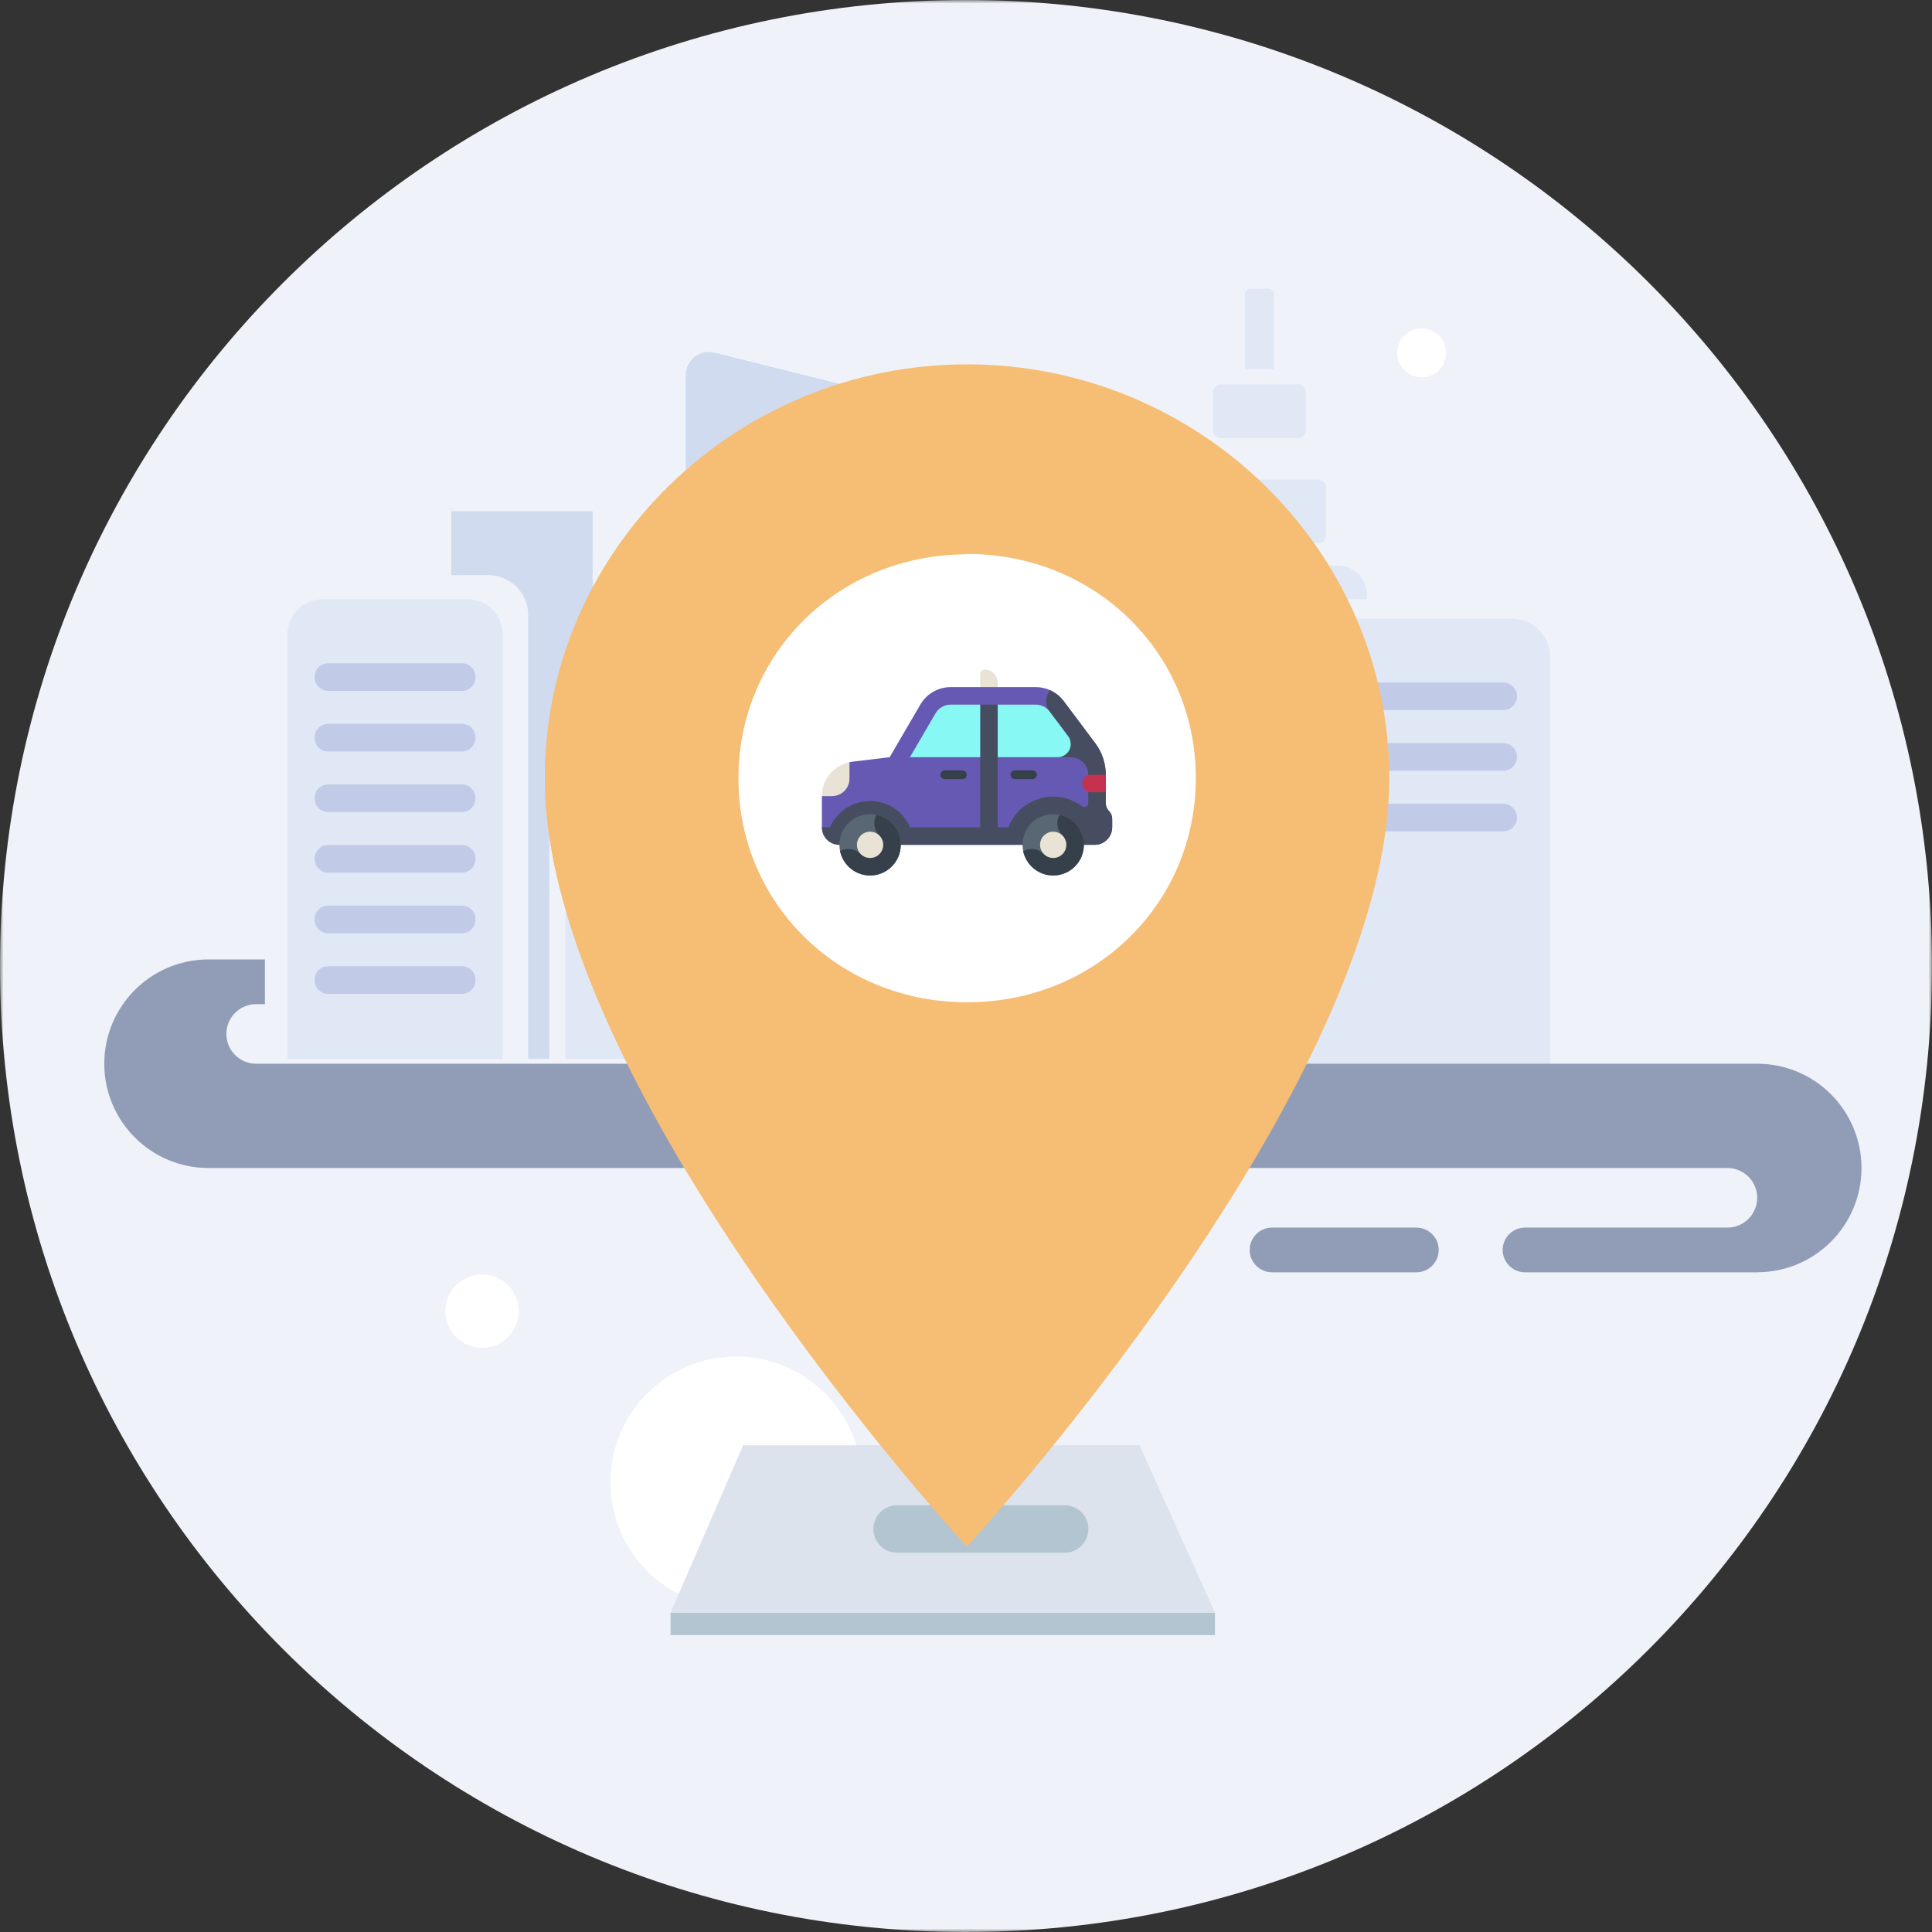 <svg width="278" height="278" viewBox="0 0 278 278" fill="none" xmlns="http://www.w3.org/2000/svg">
<rect x="0" y="0" width="278" height="278" fill="#333333" stroke="none"/>
<mask id="mask0_1_159" style="mask-type:luminance" maskUnits="userSpaceOnUse" x="0" y="0" width="278" height="278">
<path fill-rule="evenodd" clip-rule="evenodd" d="M0 0H278V278H0V0Z" fill="white"/>
</mask>
<g mask="url(#mask0_1_159)">
<path fill-rule="evenodd" clip-rule="evenodd" d="M139 0C62.233 0 0 62.233 0 139C0 215.768 62.233 278 139 278C215.767 278 278 215.768 278 139C278 62.233 215.767 0 139 0Z" fill="#EFF3F9"/>
</g>
<path fill-rule="evenodd" clip-rule="evenodd" d="M105.924 231.359C95.94 231.359 87.846 223.265 87.846 213.281C87.846 203.297 95.94 195.203 105.924 195.203C115.908 195.203 124.002 203.297 124.002 213.281C124.002 223.265 115.908 231.359 105.924 231.359Z" fill="white"/>
<path fill-rule="evenodd" clip-rule="evenodd" d="M69.366 193.943C66.452 193.943 64.089 191.581 64.089 188.666C64.089 185.752 66.452 183.389 69.366 183.389C72.281 183.389 74.643 185.752 74.643 188.666C74.643 191.581 72.281 193.943 69.366 193.943Z" fill="white"/>
<path fill-rule="evenodd" clip-rule="evenodd" d="M155.908 220.314C153.966 220.314 152.392 218.739 152.392 216.797C152.392 214.855 153.966 213.281 155.908 213.281C157.85 213.281 159.424 214.855 159.424 216.797C159.424 218.739 157.85 220.314 155.908 220.314Z" fill="white"/>
<path fill-rule="evenodd" clip-rule="evenodd" d="M204.568 54.293C202.626 54.293 201.052 52.719 201.052 50.777C201.052 48.835 202.626 47.261 204.568 47.261C206.51 47.261 208.084 48.835 208.084 50.777C208.084 52.719 206.51 54.293 204.568 54.293Z" fill="white"/>
<path fill-rule="evenodd" clip-rule="evenodd" d="M188.822 86.239H196.695V85.553C196.695 83.24 194.82 81.365 192.506 81.365H169.908C167.595 81.365 165.72 83.24 165.72 85.553V152.351H183.282V91.779C183.282 88.719 185.762 86.239 188.822 86.239Z" fill="#E0E8F6"/>
<mask id="mask1_1_159" style="mask-type:luminance" maskUnits="userSpaceOnUse" x="0" y="0" width="278" height="278">
<path fill-rule="evenodd" clip-rule="evenodd" d="M0 278H278V0H0V278Z" fill="white"/>
</mask>
<g mask="url(#mask1_1_159)">
<path fill-rule="evenodd" clip-rule="evenodd" d="M141.945 152.35H161.151V94.561H141.945V152.35Z" fill="#D0DBF0"/>
<path fill-rule="evenodd" clip-rule="evenodd" d="M189.643 78.188H172.772C172.127 78.188 171.605 77.666 171.605 77.021V70.175C171.605 69.531 172.127 69.008 172.772 69.008H189.643C190.288 69.008 190.81 69.531 190.81 70.175V77.021C190.81 77.666 190.288 78.188 189.643 78.188Z" fill="#E0E8F6"/>
<path fill-rule="evenodd" clip-rule="evenodd" d="M137.784 152.35H98.684V53.966C98.684 51.807 100.713 50.222 102.808 50.745L135.267 58.842C136.747 59.211 137.784 60.539 137.784 62.063V152.35Z" fill="#D0DBF0"/>
<path fill-rule="evenodd" clip-rule="evenodd" d="M81.351 152.35V118.344C81.351 115.294 83.823 112.822 86.873 112.822H93.136V152.35H81.351Z" fill="#E0E8F6"/>
<path fill-rule="evenodd" clip-rule="evenodd" d="M179.821 145.878C179.011 145.878 178.354 145.221 178.354 144.412V92.791C178.354 91.98 179.011 91.325 179.821 91.325C180.631 91.325 181.287 91.98 181.287 92.791V144.412C181.287 145.221 180.631 145.878 179.821 145.878Z" fill="#C0CBE2"/>
<path fill-rule="evenodd" clip-rule="evenodd" d="M171.684 145.878C170.874 145.878 170.218 145.221 170.218 144.412V92.791C170.218 91.98 170.874 91.325 171.684 91.325C172.494 91.325 173.15 91.98 173.15 92.791V144.412C173.15 145.221 172.494 145.878 171.684 145.878Z" fill="#C0CBE2"/>
<path fill-rule="evenodd" clip-rule="evenodd" d="M130.369 73.598H107.22C105.952 73.598 104.926 72.57 104.926 71.303C104.926 70.035 105.952 69.008 107.22 69.008H130.369C131.637 69.008 132.664 70.035 132.664 71.303C132.664 72.57 131.637 73.598 130.369 73.598Z" fill="#C1CAE7"/>
<path fill-rule="evenodd" clip-rule="evenodd" d="M130.369 83.66H107.22C105.952 83.66 104.926 82.632 104.926 81.365C104.926 80.097 105.952 79.07 107.22 79.07H130.369C131.637 79.07 132.664 80.097 132.664 81.365C132.664 82.632 131.637 83.66 130.369 83.66Z" fill="#C1CAE7"/>
<path fill-rule="evenodd" clip-rule="evenodd" d="M130.369 93.722H107.22C105.952 93.722 104.926 92.694 104.926 91.426C104.926 90.159 105.952 89.132 107.22 89.132H130.369C131.637 89.132 132.664 90.159 132.664 91.426C132.664 92.694 131.637 93.722 130.369 93.722Z" fill="#C1CAE7"/>
<path fill-rule="evenodd" clip-rule="evenodd" d="M130.369 103.784H107.22C105.952 103.784 104.926 102.756 104.926 101.489C104.926 100.221 105.952 99.194 107.22 99.194H130.369C131.637 99.194 132.664 100.221 132.664 101.489C132.664 102.756 131.637 103.784 130.369 103.784Z" fill="#C1CAE7"/>
<path fill-rule="evenodd" clip-rule="evenodd" d="M130.369 113.846H107.22C105.952 113.846 104.926 112.818 104.926 111.551C104.926 110.283 105.952 109.255 107.22 109.255H130.369C131.637 109.255 132.664 110.283 132.664 111.551C132.664 112.818 131.637 113.846 130.369 113.846Z" fill="#C1CAE7"/>
<path fill-rule="evenodd" clip-rule="evenodd" d="M130.369 123.908H107.22C105.952 123.908 104.926 122.88 104.926 121.612C104.926 120.345 105.952 119.317 107.22 119.317H130.369C131.637 119.317 132.664 120.345 132.664 121.612C132.664 122.88 131.637 123.908 130.369 123.908Z" fill="#C1CAE7"/>
<path fill-rule="evenodd" clip-rule="evenodd" d="M130.369 133.969H107.22C105.952 133.969 104.926 132.942 104.926 131.675C104.926 130.407 105.952 129.379 107.22 129.379H130.369C131.637 129.379 132.664 130.407 132.664 131.675C132.664 132.942 131.637 133.969 130.369 133.969Z" fill="#C1CAE7"/>
<path fill-rule="evenodd" clip-rule="evenodd" d="M130.369 144.032H107.22C105.952 144.032 104.926 143.004 104.926 141.737C104.926 140.468 105.952 139.441 107.22 139.441H130.369C131.637 139.441 132.664 140.468 132.664 141.737C132.664 143.004 131.637 144.032 130.369 144.032Z" fill="#C1CAE7"/>
<path fill-rule="evenodd" clip-rule="evenodd" d="M72.332 152.35H41.356V91.246C41.356 88.48 43.598 86.239 46.364 86.239H67.325C70.09 86.239 72.332 88.48 72.332 91.246V152.35Z" fill="#E0E8F6"/>
<path fill-rule="evenodd" clip-rule="evenodd" d="M66.467 99.413H47.222C46.144 99.413 45.27 98.54 45.27 97.462V97.388C45.27 96.309 46.144 95.435 47.222 95.435H66.467C67.545 95.435 68.419 96.309 68.419 97.388V97.462C68.419 98.54 67.545 99.413 66.467 99.413Z" fill="#C1CAE7"/>
<path fill-rule="evenodd" clip-rule="evenodd" d="M66.467 108.133H47.222C46.144 108.133 45.27 107.259 45.27 106.181V106.107C45.27 105.029 46.144 104.155 47.222 104.155H66.467C67.545 104.155 68.419 105.029 68.419 106.107V106.181C68.419 107.259 67.545 108.133 66.467 108.133Z" fill="#C1CAE7"/>
<path fill-rule="evenodd" clip-rule="evenodd" d="M66.467 116.852H47.222C46.144 116.852 45.27 115.978 45.27 114.9V114.826C45.27 113.748 46.144 112.874 47.222 112.874H66.467C67.545 112.874 68.419 113.748 68.419 114.826V114.9C68.419 115.978 67.545 116.852 66.467 116.852Z" fill="#C1CAE7"/>
<path fill-rule="evenodd" clip-rule="evenodd" d="M66.467 125.571H47.222C46.144 125.571 45.27 124.698 45.27 123.619V123.546C45.27 122.467 46.144 121.593 47.222 121.593H66.467C67.545 121.593 68.419 122.467 68.419 123.546V123.619C68.419 124.698 67.545 125.571 66.467 125.571Z" fill="#C1CAE7"/>
<path fill-rule="evenodd" clip-rule="evenodd" d="M66.467 134.29H47.222C46.144 134.29 45.27 133.416 45.27 132.339V132.265C45.27 131.187 46.144 130.312 47.222 130.312H66.467C67.545 130.312 68.419 131.187 68.419 132.265V132.339C68.419 133.416 67.545 134.29 66.467 134.29Z" fill="#C1CAE7"/>
<path fill-rule="evenodd" clip-rule="evenodd" d="M66.467 143.009H47.222C46.144 143.009 45.27 142.136 45.27 141.058V140.984C45.27 139.906 46.144 139.032 47.222 139.032H66.467C67.545 139.032 68.419 139.906 68.419 140.984V141.058C68.419 142.136 67.545 143.009 66.467 143.009Z" fill="#C1CAE7"/>
<path fill-rule="evenodd" clip-rule="evenodd" d="M223.07 155.124H185.155V94.552C185.155 91.493 187.635 89.013 190.694 89.013H217.53C220.59 89.013 223.07 91.493 223.07 94.552V155.124Z" fill="#E0E8F6"/>
<path fill-rule="evenodd" clip-rule="evenodd" d="M216.291 102.187H191.933C190.835 102.187 189.945 101.297 189.945 100.198C189.945 99.1 190.835 98.209 191.933 98.209H216.291C217.39 98.209 218.281 99.1 218.281 100.198C218.281 101.297 217.39 102.187 216.291 102.187Z" fill="#C1CAE7"/>
<path fill-rule="evenodd" clip-rule="evenodd" d="M216.291 110.907H191.933C190.835 110.907 189.945 110.016 189.945 108.917C189.945 107.819 190.835 106.929 191.933 106.929H216.291C217.39 106.929 218.281 107.819 218.281 108.917C218.281 110.016 217.39 110.907 216.291 110.907Z" fill="#C1CAE7"/>
<path fill-rule="evenodd" clip-rule="evenodd" d="M216.291 119.626H191.933C190.835 119.626 189.945 118.736 189.945 117.637C189.945 116.538 190.835 115.648 191.933 115.648H216.291C217.39 115.648 218.281 116.538 218.281 117.637C218.281 118.736 217.39 119.626 216.291 119.626Z" fill="#C1CAE7"/>
<path fill-rule="evenodd" clip-rule="evenodd" d="M90.772 89.131C87.738 89.131 85.277 86.671 85.277 83.636V73.562H64.935V82.752H70.257C73.43 82.752 76.002 85.324 76.002 88.497V152.351H79.036V116.261C79.036 112.893 81.765 110.164 85.133 110.164H93.136V89.131H90.772Z" fill="#D0DBF0"/>
<path fill-rule="evenodd" clip-rule="evenodd" d="M186.71 63.057H175.705C175.06 63.057 174.537 62.535 174.537 61.89V56.469C174.537 55.824 175.06 55.302 175.705 55.302H186.71C187.355 55.302 187.877 55.824 187.877 56.469V61.89C187.877 62.535 187.355 63.057 186.71 63.057Z" fill="#E0E8F6"/>
<path fill-rule="evenodd" clip-rule="evenodd" d="M183.283 53.117H179.133V42.332C179.133 41.893 179.489 41.536 179.928 41.536H182.487C182.927 41.536 183.283 41.893 183.283 42.332V53.117Z" fill="#E0E8F6"/>
<path fill-rule="evenodd" clip-rule="evenodd" d="M193.575 162.521H71.539C69.816 162.521 68.418 161.124 68.418 159.4C68.418 157.677 69.816 156.279 71.539 156.279H193.575C195.298 156.279 196.695 157.677 196.695 159.4C196.695 161.124 195.298 162.521 193.575 162.521Z" fill="#7E89A0"/>
<path fill-rule="evenodd" clip-rule="evenodd" d="M267.854 168.069C267.854 159.781 261.135 153.061 252.847 153.061H241.416H233.681H36.858C34.491 153.061 32.573 151.143 32.573 148.776C32.573 146.409 34.491 144.49 36.858 144.49H38.12V138.055H30.012C21.723 138.055 15.005 144.773 15.005 153.061C15.005 161.35 21.723 168.069 30.012 168.069H237.839H248.561C250.929 168.069 252.847 169.988 252.847 172.354C252.847 174.721 250.929 176.64 248.561 176.64H240.537H219.442C217.664 176.64 216.223 178.081 216.223 179.858C216.223 181.636 217.664 183.076 219.442 183.076H253.024V183.067C261.23 182.971 267.854 176.297 267.854 168.069Z" fill="#919DB6"/>
<path fill-rule="evenodd" clip-rule="evenodd" d="M203.801 176.64H183.038C181.261 176.64 179.82 178.081 179.82 179.858C179.82 181.636 181.261 183.076 183.038 183.076H203.801C205.578 183.076 207.019 181.636 207.019 179.858C207.019 178.081 205.578 176.64 203.801 176.64Z" fill="#919DB6"/>
<path fill-rule="evenodd" clip-rule="evenodd" d="M106.933 207.959H163.979L174.826 232.063H96.487L106.933 207.959Z" fill="#DCE3ED"/>
<path fill-rule="evenodd" clip-rule="evenodd" d="M96.488 235.277H174.826V232.063H96.488V235.277Z" fill="#B3C5D0"/>
<path fill-rule="evenodd" clip-rule="evenodd" d="M153.196 223.426H129.092C127.205 223.426 125.677 221.898 125.677 220.011C125.677 218.125 127.205 216.596 129.092 216.596H153.196C155.081 216.596 156.61 218.125 156.61 220.011C156.61 221.898 155.081 223.426 153.196 223.426Z" fill="#B3C5D0"/>
<path fill-rule="evenodd" clip-rule="evenodd" d="M139.151 152.683C115.887 152.683 97.602 134.764 97.602 111.967C97.602 89.167 115.886 71.249 139.151 71.249C162.415 71.249 180.7 89.167 180.7 111.967C180.7 134.764 162.414 152.683 139.151 152.683Z" fill="white"/>
<path fill-rule="evenodd" clip-rule="evenodd" d="M139.151 144.225C120.719 144.225 106.233 130.028 106.233 111.966C106.233 93.903 120.719 79.707 139.151 79.707C157.582 79.707 172.069 93.903 172.069 111.966C172.069 130.028 157.581 144.225 139.151 144.225ZM139.151 52.426C105.734 52.426 78.396 79.218 78.396 111.966C78.396 156.621 139.151 222.541 139.151 222.541C139.151 222.541 199.906 156.621 199.906 111.966C199.906 79.218 172.568 52.426 139.151 52.426Z" fill="#F6BD75"/>
</g>
<mask id="mask2_1_159" style="mask-type:luminance" maskUnits="userSpaceOnUse" x="78" y="52" width="62" height="171">
<path fill-rule="evenodd" clip-rule="evenodd" d="M78.396 52.478H139.15V222.594H78.396V52.478Z" fill="white"/>
</mask>
<g mask="url(#mask2_1_159)">
<path fill-rule="evenodd" clip-rule="evenodd" d="M139.151 144.278C120.719 144.278 106.233 130.082 106.233 112.02C106.233 93.956 120.719 79.76 139.151 79.76C157.582 79.76 172.069 93.956 172.069 112.02C172.069 130.082 157.581 144.278 139.151 144.278ZM139.151 52.478C105.734 52.478 78.396 79.271 78.396 112.02C78.396 156.675 139.151 222.594 139.151 222.594C139.151 222.594 199.906 156.675 199.906 112.02C199.906 79.271 172.568 52.478 139.151 52.478Z" fill="#F6BD75"/>
</g>
<path fill-rule="evenodd" clip-rule="evenodd" d="M141.042 96.979V99.711H143.564V98.24C143.564 97.196 142.717 96.349 141.672 96.349C141.324 96.349 141.042 96.631 141.042 96.979Z" fill="#E9E3D5"/>
<path fill-rule="evenodd" clip-rule="evenodd" d="M159.568 116.683C159.267 116.385 159.113 115.97 159.113 115.547V111.478C159.113 109.841 158.581 108.249 157.599 106.94L153.06 100.887C152.108 99.618 150.613 98.871 149.026 98.871H136.794C135.001 98.871 133.342 99.823 132.438 101.373L128.014 108.957L122.717 109.592C122.554 109.611 122.394 109.638 122.235 109.672L118.265 114.557V119.042C118.265 120.435 119.393 121.565 120.785 121.565H139.15H157.515C158.908 121.565 160.037 120.435 160.037 119.042V117.805C160.037 117.383 159.868 116.979 159.568 116.683Z" fill="#6659B3"/>
<path fill-rule="evenodd" clip-rule="evenodd" d="M159.569 116.684C159.267 116.386 159.113 115.971 159.113 115.547V114V111.478C159.113 109.907 158.613 108.291 157.599 106.94L153.06 100.887C152.541 100.195 151.859 99.659 151.089 99.313C150.389 100.19 150.339 101.461 151.044 102.4L153.975 106.308L151.383 108.957H154.053C155.438 108.957 156.583 110.067 156.591 111.451V111.478V115.547V115.564C156.592 116.023 156.074 116.298 155.709 116.021C154.549 115.148 153.108 114.63 151.548 114.63C148.613 114.63 146.101 116.463 145.09 119.042H143.563V101.392H141.041V119.042H130.974C129.999 116.818 127.778 115.261 125.198 115.261C122.619 115.261 120.399 116.818 119.425 119.042H118.264C118.264 120.435 119.393 121.565 120.785 121.565H157.515C158.908 121.565 160.037 120.435 160.037 119.042V117.853C160.037 117.418 159.879 116.989 159.569 116.684Z" fill="#464D60"/>
<path fill-rule="evenodd" clip-rule="evenodd" d="M135.957 112.109H138.478C138.826 112.109 139.109 111.826 139.109 111.478C139.109 111.13 138.826 110.848 138.478 110.848H135.957C135.608 110.848 135.326 111.13 135.326 111.478C135.326 111.826 135.608 112.109 135.957 112.109Z" fill="#35404A"/>
<path fill-rule="evenodd" clip-rule="evenodd" d="M146.043 112.109H148.564C148.912 112.109 149.195 111.826 149.195 111.478C149.195 111.13 148.912 110.848 148.564 110.848H146.043C145.694 110.848 145.412 111.13 145.412 111.478C145.412 111.826 145.694 112.109 146.043 112.109Z" fill="#35404A"/>
<path fill-rule="evenodd" clip-rule="evenodd" d="M134.616 102.643L130.933 108.956H141.042V101.392H136.794C135.901 101.392 135.066 101.871 134.616 102.643Z" fill="#87F8F4"/>
<path fill-rule="evenodd" clip-rule="evenodd" d="M153.691 105.931L151.043 102.4C150.567 101.765 149.82 101.392 149.026 101.392H143.563V108.957H152.178C153.222 108.957 154.069 108.11 154.069 107.065C154.069 106.656 153.937 106.258 153.691 105.931Z" fill="#87F8F4"/>
<path fill-rule="evenodd" clip-rule="evenodd" d="M157.011 111.478C156.315 111.478 155.751 112.043 155.751 112.739C155.751 113.435 156.315 114 157.011 114H159.112V111.478H157.011Z" fill="#C5324F"/>
<path fill-rule="evenodd" clip-rule="evenodd" d="M118.955 112.011C118.951 112.017 118.947 112.025 118.943 112.033C118.899 112.108 118.856 112.186 118.816 112.264C118.462 112.958 118.265 113.738 118.265 114.556H119.713C121.107 114.556 122.235 113.428 122.235 112.035V109.672C120.869 109.968 119.666 110.806 118.955 112.011Z" fill="#E9E3D5"/>
<path fill-rule="evenodd" clip-rule="evenodd" d="M125.198 125.977C122.765 125.977 120.786 123.998 120.786 121.564C120.786 119.13 122.765 117.151 125.198 117.151C127.631 117.151 129.611 119.13 129.611 121.564C129.611 123.998 127.631 125.977 125.198 125.977Z" fill="#596775"/>
<path fill-rule="evenodd" clip-rule="evenodd" d="M126.101 117.244C125.583 118.2 125.728 119.419 126.535 120.227L123.861 122.902C123.053 122.093 121.834 121.949 120.879 122.466C121.297 124.468 123.074 125.977 125.198 125.977C127.631 125.977 129.611 123.997 129.611 121.564C129.611 119.44 128.102 117.662 126.101 117.244Z" fill="#35404A"/>
<path fill-rule="evenodd" clip-rule="evenodd" d="M127.089 121.564C127.089 122.609 126.242 123.456 125.198 123.456C124.154 123.456 123.307 122.609 123.307 121.564C123.307 120.52 124.154 119.673 125.198 119.673C126.242 119.673 127.089 120.52 127.089 121.564Z" fill="#E9E3D5"/>
<path fill-rule="evenodd" clip-rule="evenodd" d="M151.548 125.977C149.115 125.977 147.135 123.998 147.135 121.564C147.135 119.13 149.115 117.151 151.548 117.151C153.981 117.151 155.96 119.13 155.96 121.564C155.96 123.998 153.981 125.977 151.548 125.977Z" fill="#596775"/>
<path fill-rule="evenodd" clip-rule="evenodd" d="M152.45 117.244C151.933 118.2 152.077 119.419 152.885 120.227L150.211 122.902C149.403 122.093 148.184 121.949 147.228 122.466C147.646 124.468 149.424 125.977 151.548 125.977C153.981 125.977 155.961 123.997 155.961 121.564C155.961 119.44 154.452 117.662 152.45 117.244Z" fill="#35404A"/>
<path fill-rule="evenodd" clip-rule="evenodd" d="M153.439 121.564C153.439 122.609 152.592 123.456 151.548 123.456C150.504 123.456 149.657 122.609 149.657 121.564C149.657 120.52 150.504 119.673 151.548 119.673C152.592 119.673 153.439 120.52 153.439 121.564Z" fill="#E9E3D5"/>
</svg>
